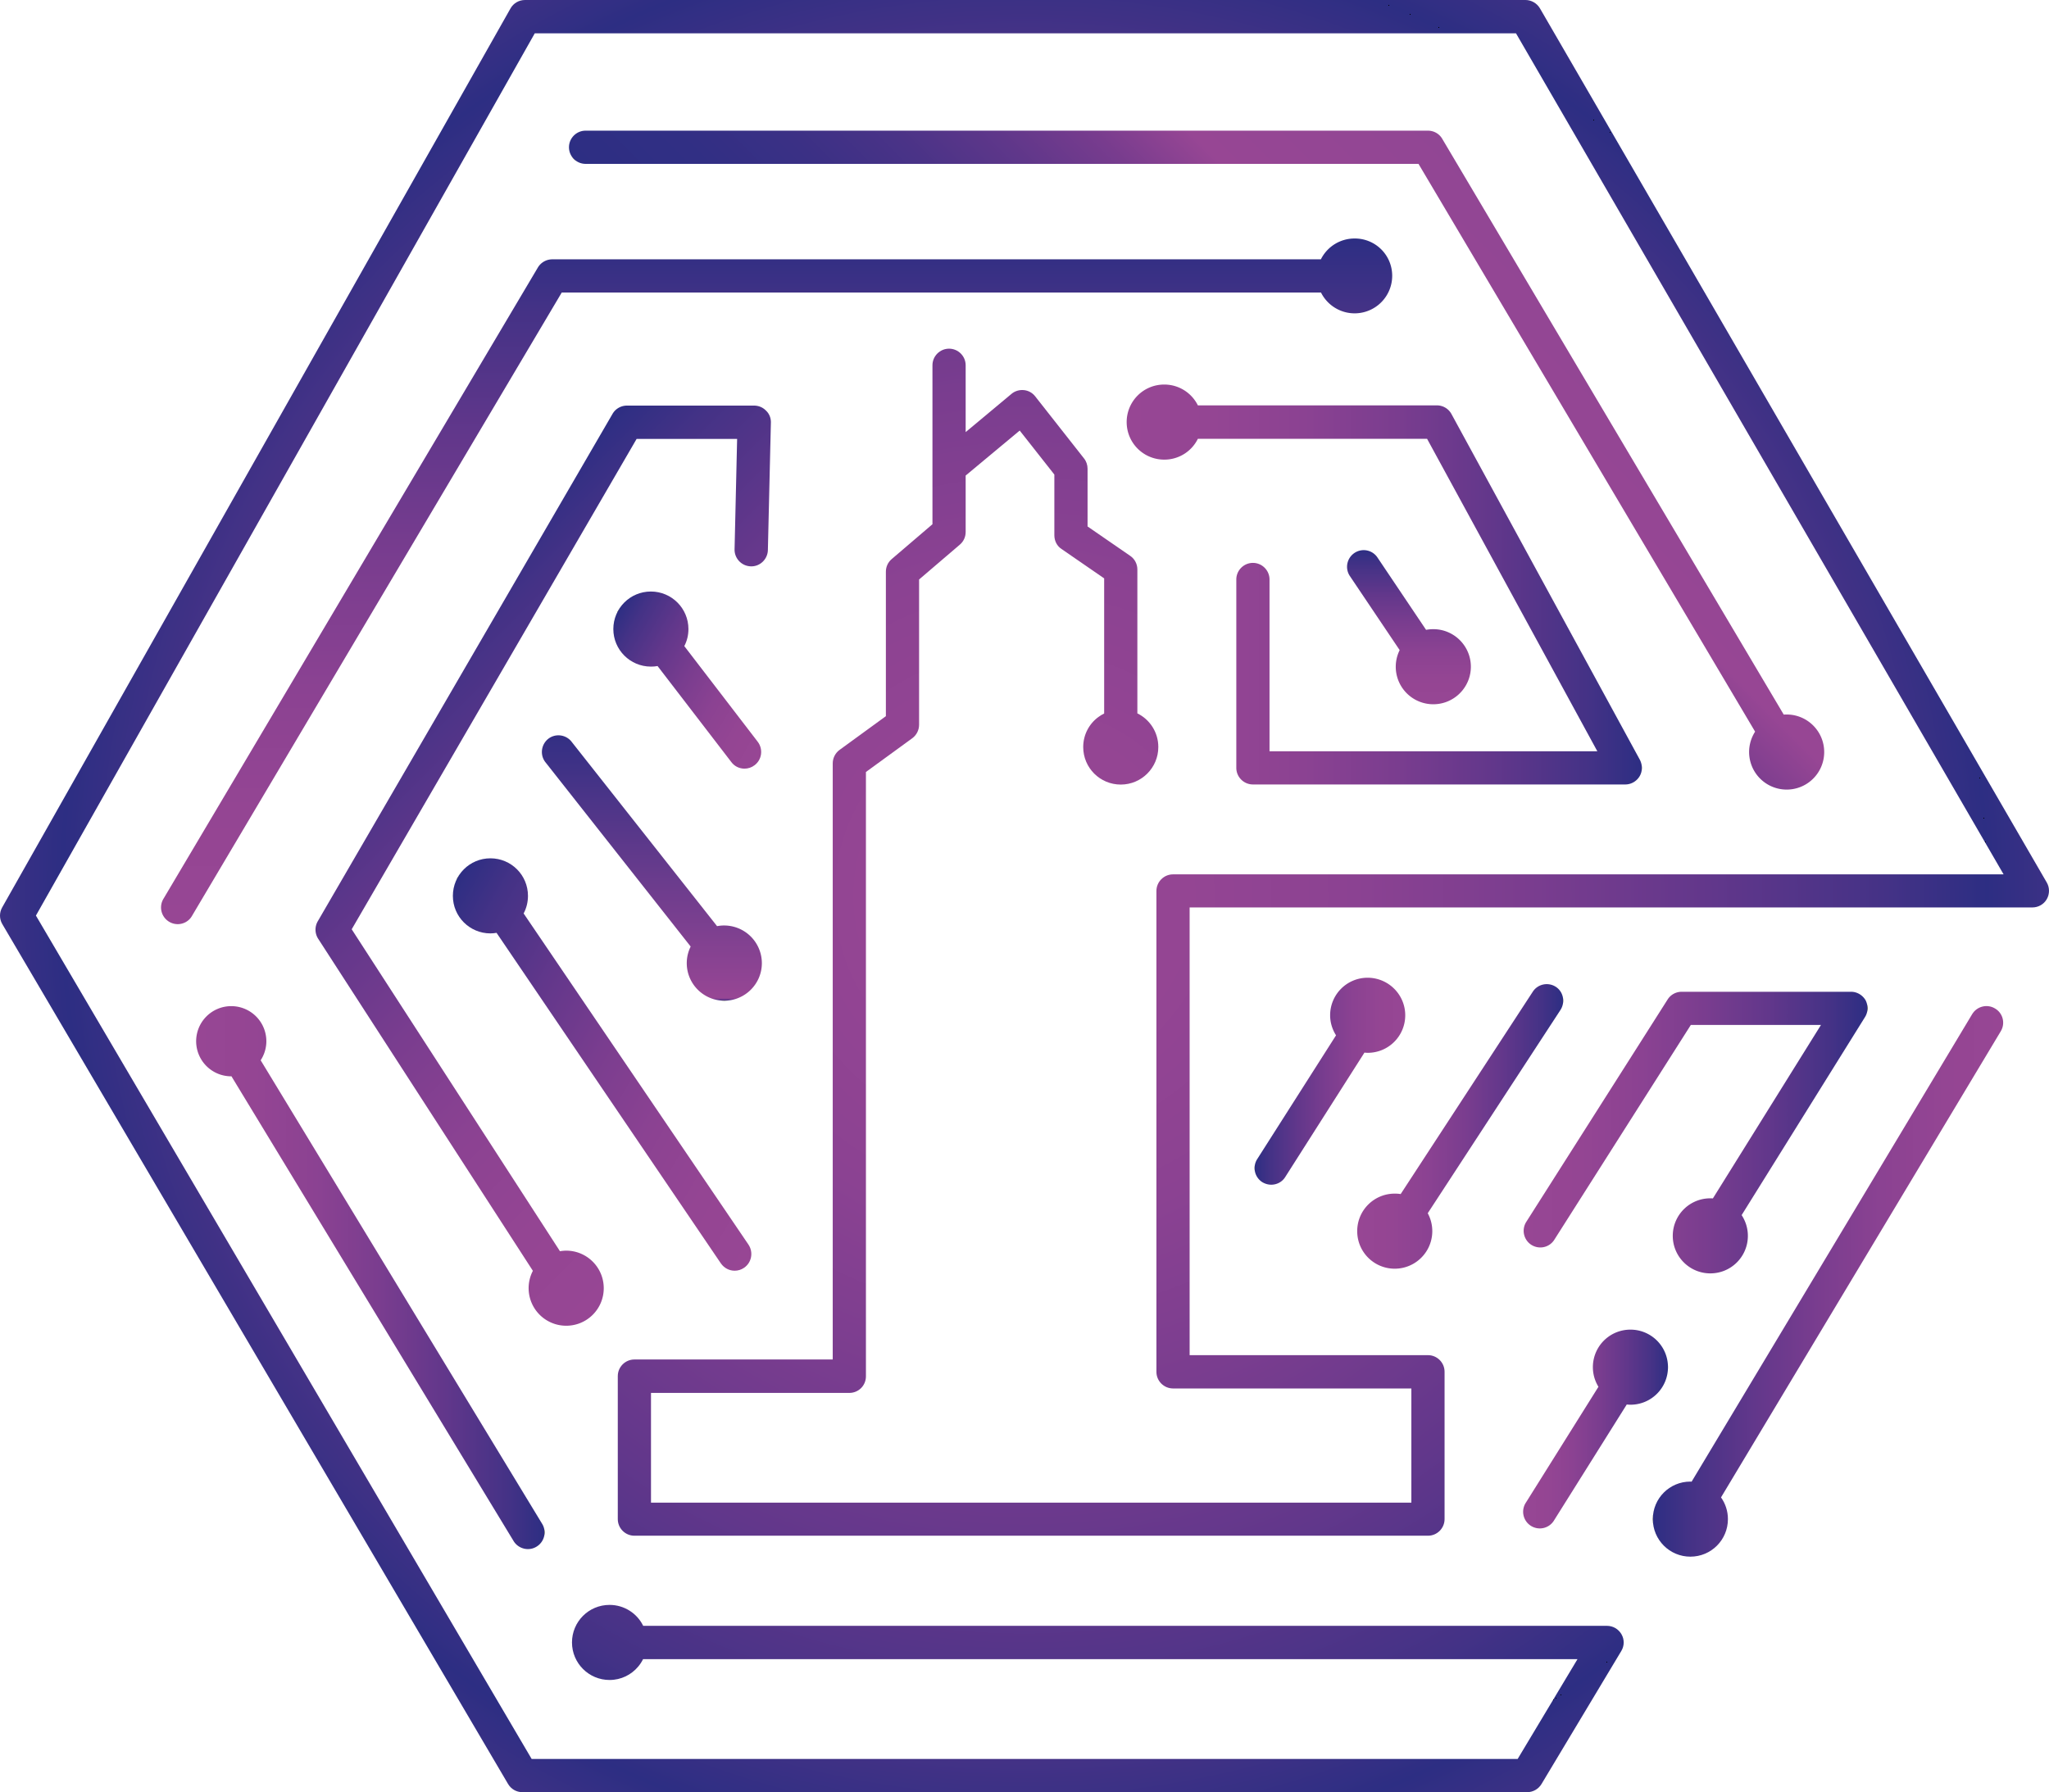 <?xml version="1.0" encoding="UTF-8" standalone="no"?>
<svg
   viewBox="82.196 226.37 183.889 160.88"
   version="1.1"
   id="svg184"
   sodipodi:docname="favicon.svg"
   width="183.889"
   height="160.88"
   inkscape:version="1.3.2 (091e20e, 2023-11-25)"
   xmlns:inkscape="http://www.inkscape.org/namespaces/inkscape"
   xmlns:sodipodi="http://sodipodi.sourceforge.net/DTD/sodipodi-0.dtd"
   xmlns="http://www.w3.org/2000/svg"
   xmlns:svg="http://www.w3.org/2000/svg">
  <defs
     id="defs184" />
  <sodipodi:namedview
     id="namedview184"
     pagecolor="#ffffff"
     bordercolor="#000000"
     borderopacity="0.25"
     inkscape:showpageshadow="2"
     inkscape:pageopacity="0.0"
     inkscape:pagecheckerboard="0"
     inkscape:deskcolor="#d1d1d1"
     inkscape:zoom="1.3089913"
     inkscape:cx="246.37291"
     inkscape:cy="97.403245"
     inkscape:window-width="1472"
     inkscape:window-height="890"
     inkscape:window-x="0"
     inkscape:window-y="38"
     inkscape:window-maximized="0"
     inkscape:current-layer="svg184" />
  <linearGradient
     id="a"
     x1="312.404"
     x2="312.404"
     y1="310.678"
     y2="388.55"
     gradientUnits="userSpaceOnUse">
    <stop
       offset="0"
       style="stop-color:#914694"
       id="stop1" />
    <stop
       offset="0"
       style="stop-color:#954694"
       id="stop2" />
    <stop
       offset="0"
       style="stop-color:#974694"
       id="stop3" />
    <stop
       offset=".168"
       style="stop-color:#944593"
       id="stop4" />
    <stop
       offset=".345"
       style="stop-color:#8b4292"
       id="stop5" />
    <stop
       offset=".526"
       style="stop-color:#7a3d8f"
       id="stop6" />
    <stop
       offset=".711"
       style="stop-color:#62378b"
       id="stop7" />
    <stop
       offset=".896"
       style="stop-color:#443286"
       id="stop8" />
    <stop
       offset="1"
       style="stop-color:#2d2e83"
       id="stop9" />
    <stop
       offset="1"
       style="stop-color:#000"
       id="stop10" />
  </linearGradient>
  <linearGradient
     id="b"
     x1="380.04"
     x2="380.04"
     y1="311.546"
     y2="387.717"
     gradientUnits="userSpaceOnUse">
    <stop
       offset="0"
       style="stop-color:#914694"
       id="stop11" />
    <stop
       offset="0"
       style="stop-color:#954694"
       id="stop12" />
    <stop
       offset="0"
       style="stop-color:#974694"
       id="stop13" />
    <stop
       offset=".168"
       style="stop-color:#944593"
       id="stop14" />
    <stop
       offset=".345"
       style="stop-color:#8b4292"
       id="stop15" />
    <stop
       offset=".526"
       style="stop-color:#7a3d8f"
       id="stop16" />
    <stop
       offset=".711"
       style="stop-color:#62378b"
       id="stop17" />
    <stop
       offset=".896"
       style="stop-color:#443286"
       id="stop18" />
    <stop
       offset="1"
       style="stop-color:#2d2e83"
       id="stop19" />
    <stop
       offset="1"
       style="stop-color:#000"
       id="stop20" />
  </linearGradient>
  <linearGradient
     id="c"
     x1="437.013"
     x2="437.013"
     y1="310.684"
     y2="390.227"
     gradientUnits="userSpaceOnUse">
    <stop
       offset="0"
       style="stop-color:#914694"
       id="stop21" />
    <stop
       offset="0"
       style="stop-color:#954694"
       id="stop22" />
    <stop
       offset="0"
       style="stop-color:#974694"
       id="stop23" />
    <stop
       offset=".168"
       style="stop-color:#944593"
       id="stop24" />
    <stop
       offset=".345"
       style="stop-color:#8b4292"
       id="stop25" />
    <stop
       offset=".526"
       style="stop-color:#7a3d8f"
       id="stop26" />
    <stop
       offset=".711"
       style="stop-color:#62378b"
       id="stop27" />
    <stop
       offset=".896"
       style="stop-color:#443286"
       id="stop28" />
    <stop
       offset="1"
       style="stop-color:#2d2e83"
       id="stop29" />
    <stop
       offset="1"
       style="stop-color:#000"
       id="stop30" />
  </linearGradient>
  <radialGradient
     id="d"
     cx="174.142"
     cy="307.272"
     r="86.386"
     gradientUnits="userSpaceOnUse"
     spreadMethod="reflect"
     gradientTransform="translate(-2.3231027e-4,-0.47)">
    <stop
       offset="0"
       style="stop-color:#914694"
       id="stop31" />
    <stop
       offset="0"
       style="stop-color:#954694"
       id="stop32" />
    <stop
       offset="0"
       style="stop-color:#974694"
       id="stop33" />
    <stop
       offset=".168"
       style="stop-color:#944593"
       id="stop34" />
    <stop
       offset=".345"
       style="stop-color:#8b4292"
       id="stop35" />
    <stop
       offset=".526"
       style="stop-color:#7a3d8f"
       id="stop36" />
    <stop
       offset=".711"
       style="stop-color:#62378b"
       id="stop37" />
    <stop
       offset=".896"
       style="stop-color:#443286"
       id="stop38" />
    <stop
       offset="1"
       style="stop-color:#2d2e83"
       id="stop39" />
    <stop
       offset="1"
       style="stop-color:#000"
       id="stop40" />
  </radialGradient>
  <path
     d="m 265.89,307.08 c -0.27,0.47 -0.76,0.75 -1.3,0.75 h -75.63 v 40.19 h 21.39 c 0.82,0 1.49,0.67 1.49,1.49 v 13.23 c 0,0.82 -0.67,1.49 -1.49,1.49 h -71.22 c -0.82,0 -1.49,-0.67 -1.49,-1.49 V 349.9 c 0,-0.82 0.67,-1.49 1.49,-1.49 h 17.8 V 294.9 c 0,-0.48 0.23,-0.93 0.61,-1.21 l 4.16,-3.03 v -12.97 c 0,-0.44 0.19,-0.85 0.52,-1.13 l 3.66,-3.13 v -14.27 c 0,-0.82 0.67,-1.49 1.49,-1.49 0.82,0 1.49,0.67 1.49,1.49 v 6 l 4.11,-3.43 c 0.31,-0.26 0.71,-0.38 1.12,-0.34 0.4,0.04 0.76,0.24 1.01,0.56 l 4.38,5.57 c 0.21,0.26 0.32,0.59 0.32,0.93 v 5.18 l 3.83,2.64 c 0.41,0.28 0.64,0.74 0.64,1.23 v 12.91 c 1.11,0.54 1.88,1.69 1.88,3.02 0,1.86 -1.51,3.37 -3.37,3.37 -1.86,0 -3.37,-1.5 -3.37,-3.37 0,-1.11 0.54,-2.1 1.37,-2.7 0.16,-0.12 0.33,-0.22 0.51,-0.31 v -12.13 l -3.83,-2.64 c -0.41,-0.27 -0.64,-0.73 -0.64,-1.23 v -5.45 l -3.11,-3.95 -4.85,4.04 v 5.07 c 0,0.44 -0.19,0.85 -0.52,1.13 l -3.66,3.13 v 13.04 c 0,0.48 -0.23,0.93 -0.61,1.21 l -4.16,3.03 v 54.25 c 0,0.83 -0.66,1.49 -1.49,1.49 h -17.8 v 9.85 h 68.24 v -10.25 h -21.39 c -0.82,0 -1.49,-0.67 -1.49,-1.49 v -43.17 c 0,-0.82 0.67,-1.49 1.49,-1.49 h 74.54 l -43.76,-75.5 h -88.06 l -44.77,79.2 44.49,75.71 h 88.49 l 5.37,-8.96 h -83.86 c -0.12,0.24 -0.27,0.47 -0.44,0.67 -0.61,0.73 -1.53,1.2 -2.57,1.2 -1.86,0 -3.37,-1.51 -3.37,-3.37 0,-1.86 1.5,-3.37 3.37,-3.37 1.33,0 2.48,0.77 3.02,1.88 h 86.5 c 0.54,0 1.03,0.29 1.3,0.76 0.27,0.47 0.26,1.04 -0.02,1.5 l -7.16,11.94 c -0.27,0.45 -0.76,0.73 -1.28,0.73 h -90.19 c -0.53,0 -1.01,-0.28 -1.28,-0.74 L 82.4,309.32 c -0.27,-0.46 -0.27,-1.03 -0.01,-1.49 l 45.62,-80.7 c 0.26,-0.47 0.76,-0.76 1.3,-0.76 h 89.79 c 0.53,0 1.03,0.29 1.3,0.75 l 2.488,4.292 43.002,74.188 c 0.26,0.45 0.26,1.02 0,1.48 z"
     style="fill:url(#d)"
     id="path40" />
  <linearGradient
     id="e"
     x1="214.786"
     x2="174.876"
     y1="242.39"
     y2="282.3"
     gradientUnits="userSpaceOnUse"
     gradientTransform="translate(-2.3231027e-4,-0.47)">
    <stop
       offset="0"
       style="stop-color:#914694"
       id="stop41" />
    <stop
       offset=".199"
       style="stop-color:#954694"
       id="stop42" />
    <stop
       offset=".274"
       style="stop-color:#974694"
       id="stop43" />
    <stop
       offset=".276"
       style="stop-color:#974694"
       id="stop44" />
    <stop
       offset=".385"
       style="stop-color:#783c8e"
       id="stop45" />
    <stop
       offset=".496"
       style="stop-color:#5f378a"
       id="stop46" />
    <stop
       offset=".611"
       style="stop-color:#4a3387"
       id="stop47" />
    <stop
       offset=".731"
       style="stop-color:#3b3085"
       id="stop48" />
    <stop
       offset=".857"
       style="stop-color:#312f84"
       id="stop49" />
    <stop
       offset="1"
       style="stop-color:#2d2e83"
       id="stop50" />
    <stop
       offset="1"
       style="stop-color:#000"
       id="stop51" />
  </linearGradient>
  <path
     d="m 245.91,293.88 c 0,1.86 -1.5,3.37 -3.37,3.37 a 3.372,3.372 0 0 1 -2.83,-5.2 l -30.21,-50.97 h -74.75 c -0.82,0 -1.49,-0.67 -1.49,-1.49 0,-0.82 0.67,-1.49 1.49,-1.49 h 75.6 c 0.53,0 1.02,0.28 1.28,0.73 l 30.65,51.69 c 0.09,-0.01 0.17,-0.01 0.26,-0.01 1.86,0 3.37,1.51 3.37,3.37 z"
     style="fill:url(#e)"
     id="path51" />
  <linearGradient
     id="f"
     x1="151.896"
     x2="151.896"
     y1="309.791"
     y2="248.234"
     gradientUnits="userSpaceOnUse"
     gradientTransform="translate(-2.3231027e-4,-0.47)">
    <stop
       offset="0"
       style="stop-color:#914694"
       id="stop52" />
    <stop
       offset="0"
       style="stop-color:#954694"
       id="stop53" />
    <stop
       offset="0"
       style="stop-color:#974694"
       id="stop54" />
    <stop
       offset=".168"
       style="stop-color:#944593"
       id="stop55" />
    <stop
       offset=".345"
       style="stop-color:#8b4292"
       id="stop56" />
    <stop
       offset=".526"
       style="stop-color:#7a3d8f"
       id="stop57" />
    <stop
       offset=".711"
       style="stop-color:#62378b"
       id="stop58" />
    <stop
       offset=".896"
       style="stop-color:#443286"
       id="stop59" />
    <stop
       offset="1"
       style="stop-color:#2d2e83"
       id="stop60" />
    <stop
       offset="1"
       style="stop-color:#000"
       id="stop61" />
  </linearGradient>
  <path
     d="m 207.14,251.13 a 3.372,3.372 0 0 1 -6.39,1.5 h -68.14 L 99.42,308.6 c -0.27,0.47 -0.77,0.73 -1.28,0.73 a 1.5,1.5 0 0 1 -1.29,-2.25 l 33.62,-56.7 c 0.27,-0.45 0.76,-0.73 1.29,-0.73 h 68.98 a 3.37,3.37 0 0 1 3.02,-1.87 3.344,3.344 0 0 1 3.38,3.35 z"
     style="fill:url(#f)"
     id="path61" />
  <linearGradient
     id="g"
     x1="158.392"
     x2="118.815"
     y1="321.86"
     y2="282.283"
     gradientUnits="userSpaceOnUse"
     gradientTransform="translate(-2.3231027e-4,-0.47)">
    <stop
       offset="0"
       style="stop-color:#914694"
       id="stop62" />
    <stop
       offset="0"
       style="stop-color:#954694"
       id="stop63" />
    <stop
       offset="0"
       style="stop-color:#974694"
       id="stop64" />
    <stop
       offset=".168"
       style="stop-color:#944593"
       id="stop65" />
    <stop
       offset=".345"
       style="stop-color:#8b4292"
       id="stop66" />
    <stop
       offset=".526"
       style="stop-color:#7a3d8f"
       id="stop67" />
    <stop
       offset=".711"
       style="stop-color:#62378b"
       id="stop68" />
    <stop
       offset=".896"
       style="stop-color:#443286"
       id="stop69" />
    <stop
       offset="1"
       style="stop-color:#2d2e83"
       id="stop70" />
    <stop
       offset="1"
       style="stop-color:#000"
       id="stop71" />
  </linearGradient>
  <path
     d="m 151.38,264.3 -0.27,11.45 c -0.02,0.82 -0.71,1.49 -1.53,1.46 a 1.5,1.5 0 0 1 -1.46,-1.52 l 0.23,-9.92 h -9.02 l -25.57,44.02 18.69,28.9 c 0.19,-0.03 0.37,-0.05 0.56,-0.05 1.86,0 3.37,1.51 3.37,3.37 0,1.86 -1.5,3.37 -3.37,3.37 a 3.372,3.372 0 0 1 -2.99,-4.93 l -19.27,-29.81 c -0.3,-0.47 -0.32,-1.07 -0.04,-1.56 l 26.46,-45.56 c 0.27,-0.46 0.76,-0.74 1.29,-0.74 h 11.41 c 0.41,0 0.79,0.16 1.07,0.45 0.3,0.28 0.45,0.67 0.44,1.07 z"
     style="fill:url(#g)"
     id="path71" />
  <linearGradient
     id="h"
     x1="140.697"
     x2="140.697"
     y1="292.856"
     y2="316.669"
     gradientUnits="userSpaceOnUse"
     gradientTransform="translate(-2.3231027e-4,-0.47)">
    <stop
       offset="0"
       style="stop-color:#914694"
       id="stop72" />
    <stop
       offset="0"
       style="stop-color:#8d4593"
       id="stop73" />
    <stop
       offset="0"
       style="stop-color:#824191"
       id="stop74" />
    <stop
       offset="0"
       style="stop-color:#6f3b8d"
       id="stop75" />
    <stop
       offset="0"
       style="stop-color:#543589"
       id="stop76" />
    <stop
       offset="0"
       style="stop-color:#332f84"
       id="stop77" />
    <stop
       offset=".99"
       style="stop-color:#974694"
       id="stop78" />
    <stop
       offset=".991"
       style="stop-color:#924493"
       id="stop79" />
    <stop
       offset=".993"
       style="stop-color:#834090"
       id="stop80" />
    <stop
       offset=".996"
       style="stop-color:#6a398c"
       id="stop81" />
    <stop
       offset=".999"
       style="stop-color:#463287"
       id="stop82" />
    <stop
       offset="1"
       style="stop-color:#2d2e83"
       id="stop83" />
    <stop
       offset="1"
       style="stop-color:#000"
       id="stop84" />
  </linearGradient>
  <path
     d="m 150.57,312.83 c 0,1.86 -1.51,3.37 -3.37,3.37 -1.86,0 -3.37,-1.51 -3.37,-3.37 0,-0.54 0.13,-1.04 0.35,-1.49 l -13.03,-16.54 c -0.51,-0.64 -0.4,-1.58 0.24,-2.1 0.64,-0.51 1.59,-0.4 2.1,0.25 l 13.06,16.56 a 3.387,3.387 0 0 1 4.02,3.32 z"
     style="fill:url(#h)"
     id="path84" />
  <linearGradient
     id="i"
     x1="208.645"
     x2="208.645"
     y1="290.058"
     y2="276.226"
     gradientUnits="userSpaceOnUse"
     gradientTransform="translate(-2.3231027e-4,-0.47)">
    <stop
       offset="0"
       style="stop-color:#914694"
       id="stop85" />
    <stop
       offset="0"
       style="stop-color:#954694"
       id="stop86" />
    <stop
       offset="0"
       style="stop-color:#974694"
       id="stop87" />
    <stop
       offset=".168"
       style="stop-color:#944593"
       id="stop88" />
    <stop
       offset=".345"
       style="stop-color:#8b4292"
       id="stop89" />
    <stop
       offset=".526"
       style="stop-color:#7a3d8f"
       id="stop90" />
    <stop
       offset=".711"
       style="stop-color:#62378b"
       id="stop91" />
    <stop
       offset=".896"
       style="stop-color:#443286"
       id="stop92" />
    <stop
       offset="1"
       style="stop-color:#2d2e83"
       id="stop93" />
    <stop
       offset="1"
       style="stop-color:#000"
       id="stop94" />
  </linearGradient>
  <path
     d="m 214.2,286.22 c 0,1.86 -1.51,3.37 -3.37,3.37 a 3.365,3.365 0 0 1 -3.02,-4.86 l -4.47,-6.65 c -0.46,-0.69 -0.27,-1.61 0.41,-2.07 0.69,-0.46 1.61,-0.28 2.07,0.41 l 4.36,6.49 c 0.21,-0.04 0.43,-0.06 0.65,-0.06 1.86,0 3.37,1.51 3.37,3.37 z"
     style="fill:url(#i)"
     id="path94" />
  <linearGradient
     id="j"
     x1="208.311"
     x2="194.789"
     y1="323.909"
     y2="323.909"
     gradientUnits="userSpaceOnUse"
     gradientTransform="translate(-2.3231027e-4,-0.47)">
    <stop
       offset="0"
       style="stop-color:#914694"
       id="stop95" />
    <stop
       offset="0"
       style="stop-color:#954694"
       id="stop96" />
    <stop
       offset="0"
       style="stop-color:#974694"
       id="stop97" />
    <stop
       offset=".168"
       style="stop-color:#944593"
       id="stop98" />
    <stop
       offset=".345"
       style="stop-color:#8b4292"
       id="stop99" />
    <stop
       offset=".526"
       style="stop-color:#7a3d8f"
       id="stop100" />
    <stop
       offset=".711"
       style="stop-color:#62378b"
       id="stop101" />
    <stop
       offset=".896"
       style="stop-color:#443286"
       id="stop102" />
    <stop
       offset="1"
       style="stop-color:#2d2e83"
       id="stop103" />
    <stop
       offset="1"
       style="stop-color:#000"
       id="stop104" />
  </linearGradient>
  <path
     d="m 208.31,317.51 c 0,1.86 -1.5,3.37 -3.37,3.37 -0.1,0 -0.2,-0.01 -0.29,-0.02 l -7.11,11.17 c -0.28,0.45 -0.76,0.69 -1.26,0.69 -0.27,0 -0.55,-0.08 -0.8,-0.23 a 1.5,1.5 0 0 1 -0.46,-2.06 l 7.08,-11.12 c -0.33,-0.52 -0.53,-1.14 -0.53,-1.8 0,-1.86 1.5,-3.37 3.37,-3.37 1.87,0.01 3.37,1.52 3.37,3.37 z"
     style="fill:url(#j)"
     id="path104" />
  <linearGradient
     id="k"
     x1="203.995"
     x2="222.489"
     y1="327.948"
     y2="327.948"
     gradientUnits="userSpaceOnUse"
     gradientTransform="translate(-2.3231027e-4,-0.47)">
    <stop
       offset="0"
       style="stop-color:#914694"
       id="stop105" />
    <stop
       offset="0"
       style="stop-color:#954694"
       id="stop106" />
    <stop
       offset="0"
       style="stop-color:#974694"
       id="stop107" />
    <stop
       offset=".168"
       style="stop-color:#944593"
       id="stop108" />
    <stop
       offset=".345"
       style="stop-color:#8b4292"
       id="stop109" />
    <stop
       offset=".526"
       style="stop-color:#7a3d8f"
       id="stop110" />
    <stop
       offset=".711"
       style="stop-color:#62378b"
       id="stop111" />
    <stop
       offset=".896"
       style="stop-color:#443286"
       id="stop112" />
    <stop
       offset="1"
       style="stop-color:#2d2e83"
       id="stop113" />
    <stop
       offset="1"
       style="stop-color:#000"
       id="stop114" />
  </linearGradient>
  <path
     d="m 222.25,317.02 -11.92,18.26 a 3.372,3.372 0 0 1 -2.96,4.98 c -1.86,0 -3.37,-1.5 -3.37,-3.37 0,-1.87 1.51,-3.37 3.37,-3.37 0.18,0 0.35,0.01 0.53,0.04 l 11.86,-18.17 c 0.45,-0.69 1.38,-0.88 2.07,-0.43 0.67,0.44 0.86,1.36 0.42,2.06 z"
     style="fill:url(#k)"
     id="path114" />
  <linearGradient
     id="l"
     x1="218.922"
     x2="249.792"
     y1="328.515"
     y2="328.515"
     gradientUnits="userSpaceOnUse"
     gradientTransform="translate(-2.3231027e-4,-0.47)">
    <stop
       offset="0"
       style="stop-color:#914694"
       id="stop115" />
    <stop
       offset="0"
       style="stop-color:#954694"
       id="stop116" />
    <stop
       offset="0"
       style="stop-color:#974694"
       id="stop117" />
    <stop
       offset=".168"
       style="stop-color:#944593"
       id="stop118" />
    <stop
       offset=".345"
       style="stop-color:#8b4292"
       id="stop119" />
    <stop
       offset=".526"
       style="stop-color:#7a3d8f"
       id="stop120" />
    <stop
       offset=".711"
       style="stop-color:#62378b"
       id="stop121" />
    <stop
       offset=".896"
       style="stop-color:#443286"
       id="stop122" />
    <stop
       offset="1"
       style="stop-color:#2d2e83"
       id="stop123" />
    <stop
       offset="1"
       style="stop-color:#000"
       id="stop124" />
  </linearGradient>
  <path
     d="m 249.56,317.69 -11.06,17.76 c 0.35,0.53 0.56,1.17 0.56,1.86 0,1.86 -1.5,3.37 -3.37,3.37 -1.86,0 -3.37,-1.51 -3.37,-3.37 a 3.365,3.365 0 0 1 3.6,-3.36 l 9.7,-15.57 h -11.68 l -12.25,19.28 c -0.44,0.7 -1.36,0.9 -2.06,0.46 -0.69,-0.44 -0.9,-1.36 -0.46,-2.06 l 12.69,-19.97 c 0.27,-0.43 0.75,-0.69 1.26,-0.69 h 15.2 c 0.54,0 1.04,0.3 1.31,0.77 0.24,0.48 0.23,1.06 -0.07,1.52 z"
     style="fill:url(#l)"
     id="path124" />
  <linearGradient
     id="m"
     x1="183.306"
     x2="229.547"
     y1="279.311"
     y2="279.311"
     gradientUnits="userSpaceOnUse"
     gradientTransform="translate(-2.3231027e-4,-0.47)">
    <stop
       offset="0"
       style="stop-color:#914694"
       id="stop125" />
    <stop
       offset="0"
       style="stop-color:#954694"
       id="stop126" />
    <stop
       offset="0"
       style="stop-color:#974694"
       id="stop127" />
    <stop
       offset=".168"
       style="stop-color:#944593"
       id="stop128" />
    <stop
       offset=".345"
       style="stop-color:#8b4292"
       id="stop129" />
    <stop
       offset=".526"
       style="stop-color:#7a3d8f"
       id="stop130" />
    <stop
       offset=".711"
       style="stop-color:#62378b"
       id="stop131" />
    <stop
       offset=".896"
       style="stop-color:#443286"
       id="stop132" />
    <stop
       offset="1"
       style="stop-color:#2d2e83"
       id="stop133" />
    <stop
       offset="1"
       style="stop-color:#000"
       id="stop134" />
  </linearGradient>
  <path
     d="m 229.34,296.06 c -0.27,0.45 -0.76,0.73 -1.28,0.73 h -33.42 c -0.82,0 -1.49,-0.67 -1.49,-1.49 v -16.91 c 0,-0.82 0.67,-1.49 1.49,-1.49 0.82,0 1.49,0.67 1.49,1.49 v 15.42 h 29.42 l -15.28,-28.05 h -20.57 a 3.347,3.347 0 0 1 -3.02,1.87 c -1.86,0 -3.37,-1.5 -3.37,-3.37 0,-1.86 1.5,-3.37 3.37,-3.37 1.33,0 2.47,0.76 3.02,1.87 h 21.45 c 0.55,0 1.05,0.3 1.31,0.78 l 16.91,31.04 c 0.24,0.47 0.24,1.03 -0.03,1.48 z"
     style="fill:url(#m)"
     id="path134" />
  <linearGradient
     id="n"
     x1="152.11"
     x2="136.819"
     y1="291.967"
     y2="283.139"
     gradientUnits="userSpaceOnUse"
     gradientTransform="translate(-2.3231027e-4,-0.47)">
    <stop
       offset="0"
       style="stop-color:#914694"
       id="stop135" />
    <stop
       offset="0"
       style="stop-color:#954694"
       id="stop136" />
    <stop
       offset="0"
       style="stop-color:#974694"
       id="stop137" />
    <stop
       offset=".168"
       style="stop-color:#944593"
       id="stop138" />
    <stop
       offset=".345"
       style="stop-color:#8b4292"
       id="stop139" />
    <stop
       offset=".526"
       style="stop-color:#7a3d8f"
       id="stop140" />
    <stop
       offset=".711"
       style="stop-color:#62378b"
       id="stop141" />
    <stop
       offset=".896"
       style="stop-color:#443286"
       id="stop142" />
    <stop
       offset="1"
       style="stop-color:#2d2e83"
       id="stop143" />
    <stop
       offset="1"
       style="stop-color:#000"
       id="stop144" />
  </linearGradient>
  <path
     d="m 149.92,295.06 c -0.27,0.21 -0.59,0.31 -0.91,0.31 -0.45,0 -0.89,-0.2 -1.18,-0.59 l -6.62,-8.62 c -0.2,0.04 -0.4,0.05 -0.6,0.05 -1.86,0 -3.37,-1.51 -3.37,-3.37 0,-1.86 1.5,-3.37 3.37,-3.37 1.86,0 3.37,1.51 3.37,3.37 0,0.55 -0.13,1.07 -0.37,1.53 l 6.59,8.59 c 0.5,0.66 0.38,1.6 -0.28,2.1 z"
     style="fill:url(#n)"
     id="path144" />
  <linearGradient
     id="o"
     x1="154.112"
     x2="119.536"
     y1="332.046"
     y2="312.084"
     gradientUnits="userSpaceOnUse"
     gradientTransform="translate(-2.3231027e-4,-0.47)">
    <stop
       offset="0"
       style="stop-color:#914694"
       id="stop145" />
    <stop
       offset="0"
       style="stop-color:#954694"
       id="stop146" />
    <stop
       offset="0"
       style="stop-color:#974694"
       id="stop147" />
    <stop
       offset=".168"
       style="stop-color:#944593"
       id="stop148" />
    <stop
       offset=".345"
       style="stop-color:#8b4292"
       id="stop149" />
    <stop
       offset=".526"
       style="stop-color:#7a3d8f"
       id="stop150" />
    <stop
       offset=".711"
       style="stop-color:#62378b"
       id="stop151" />
    <stop
       offset=".896"
       style="stop-color:#443286"
       id="stop152" />
    <stop
       offset="1"
       style="stop-color:#2d2e83"
       id="stop153" />
    <stop
       offset="1"
       style="stop-color:#000"
       id="stop154" />
  </linearGradient>
  <path
     d="m 148.97,340.18 c -0.26,0.18 -0.55,0.26 -0.84,0.26 -0.48,0 -0.94,-0.23 -1.24,-0.66 l -20.13,-29.67 c -0.18,0.03 -0.36,0.05 -0.55,0.05 -1.86,0 -3.37,-1.5 -3.37,-3.37 0,-1.87 1.51,-3.37 3.37,-3.37 1.86,0 3.37,1.5 3.37,3.37 0,0.57 -0.14,1.11 -0.39,1.58 l 20.18,29.73 c 0.46,0.69 0.28,1.62 -0.4,2.08 z"
     style="fill:url(#o)"
     id="path154" />
  <linearGradient
     id="p"
     x1="99.813"
     x2="131.07"
     y1="341.528"
     y2="341.528"
     gradientUnits="userSpaceOnUse"
     gradientTransform="translate(-2.3231027e-4,-0.47)">
    <stop
       offset="0"
       style="stop-color:#914694"
       id="stop155" />
    <stop
       offset="0"
       style="stop-color:#954694"
       id="stop156" />
    <stop
       offset="0"
       style="stop-color:#974694"
       id="stop157" />
    <stop
       offset=".168"
       style="stop-color:#944593"
       id="stop158" />
    <stop
       offset=".345"
       style="stop-color:#8b4292"
       id="stop159" />
    <stop
       offset=".526"
       style="stop-color:#7a3d8f"
       id="stop160" />
    <stop
       offset=".711"
       style="stop-color:#62378b"
       id="stop161" />
    <stop
       offset=".896"
       style="stop-color:#443286"
       id="stop162" />
    <stop
       offset="1"
       style="stop-color:#2d2e83"
       id="stop163" />
    <stop
       offset="1"
       style="stop-color:#000"
       id="stop164" />
  </linearGradient>
  <path
     d="m 130.35,365.21 c -0.24,0.15 -0.51,0.22 -0.78,0.22 -0.5,0 -1,-0.26 -1.28,-0.72 l -25.32,-41.72 h -0.02 a 3.15,3.15 0 1 1 3.15,-3.15 c 0,0.63 -0.19,1.22 -0.51,1.71 l 25.26,41.61 c 0.43,0.7 0.21,1.62 -0.5,2.05 z"
     style="fill:url(#p)"
     id="path164" />
  <linearGradient
     id="q"
     x1="218.924"
     x2="231.889"
     y1="355.096"
     y2="355.096"
     gradientUnits="userSpaceOnUse"
     gradientTransform="translate(-2.3231027e-4,-0.47)">
    <stop
       offset="0"
       style="stop-color:#914694"
       id="stop165" />
    <stop
       offset="0"
       style="stop-color:#954694"
       id="stop166" />
    <stop
       offset="0"
       style="stop-color:#974694"
       id="stop167" />
    <stop
       offset=".168"
       style="stop-color:#944593"
       id="stop168" />
    <stop
       offset=".345"
       style="stop-color:#8b4292"
       id="stop169" />
    <stop
       offset=".526"
       style="stop-color:#7a3d8f"
       id="stop170" />
    <stop
       offset=".711"
       style="stop-color:#62378b"
       id="stop171" />
    <stop
       offset=".896"
       style="stop-color:#443286"
       id="stop172" />
    <stop
       offset="1"
       style="stop-color:#2d2e83"
       id="stop173" />
    <stop
       offset="1"
       style="stop-color:#000"
       id="stop174" />
  </linearGradient>
  <path
     d="m 231.89,349.1 c 0,1.86 -1.5,3.37 -3.37,3.37 -0.11,0 -0.22,-0.01 -0.33,-0.02 l -6.51,10.38 a 1.495,1.495 0 1 1 -2.53,-1.59 l 6.5,-10.38 a 3.365,3.365 0 0 1 2.87,-5.13 c 1.86,0 3.37,1.5 3.37,3.37 z"
     style="fill:url(#q)"
     id="path174" />
  <linearGradient
     id="r"
     x1="261.974"
     x2="230.54"
     y1="341.865"
     y2="341.865"
     gradientUnits="userSpaceOnUse"
     gradientTransform="translate(-2.3231027e-4,-0.47)">
    <stop
       offset="0"
       style="stop-color:#914694"
       id="stop175" />
    <stop
       offset="0"
       style="stop-color:#954694"
       id="stop176" />
    <stop
       offset="0"
       style="stop-color:#974694"
       id="stop177" />
    <stop
       offset=".168"
       style="stop-color:#944593"
       id="stop178" />
    <stop
       offset=".345"
       style="stop-color:#8b4292"
       id="stop179" />
    <stop
       offset=".526"
       style="stop-color:#7a3d8f"
       id="stop180" />
    <stop
       offset=".711"
       style="stop-color:#62378b"
       id="stop181" />
    <stop
       offset=".896"
       style="stop-color:#443286"
       id="stop182" />
    <stop
       offset="1"
       style="stop-color:#2d2e83"
       id="stop183" />
    <stop
       offset="1"
       style="stop-color:#000"
       id="stop184" />
  </linearGradient>
  <path
     d="m 261.76,318.94 -25.11,41.85 c 0.39,0.55 0.62,1.22 0.62,1.95 0,1.86 -1.5,3.37 -3.37,3.37 -1.86,0 -3.37,-1.51 -3.37,-3.37 0,-1.86 1.5,-3.37 3.37,-3.37 0.04,0 0.08,0 0.11,0.01 l 25.18,-41.97 c 0.42,-0.7 1.34,-0.94 2.05,-0.51 0.72,0.42 0.94,1.34 0.52,2.04 z"
     style="fill:url(#r)"
     id="path184" />
</svg>
